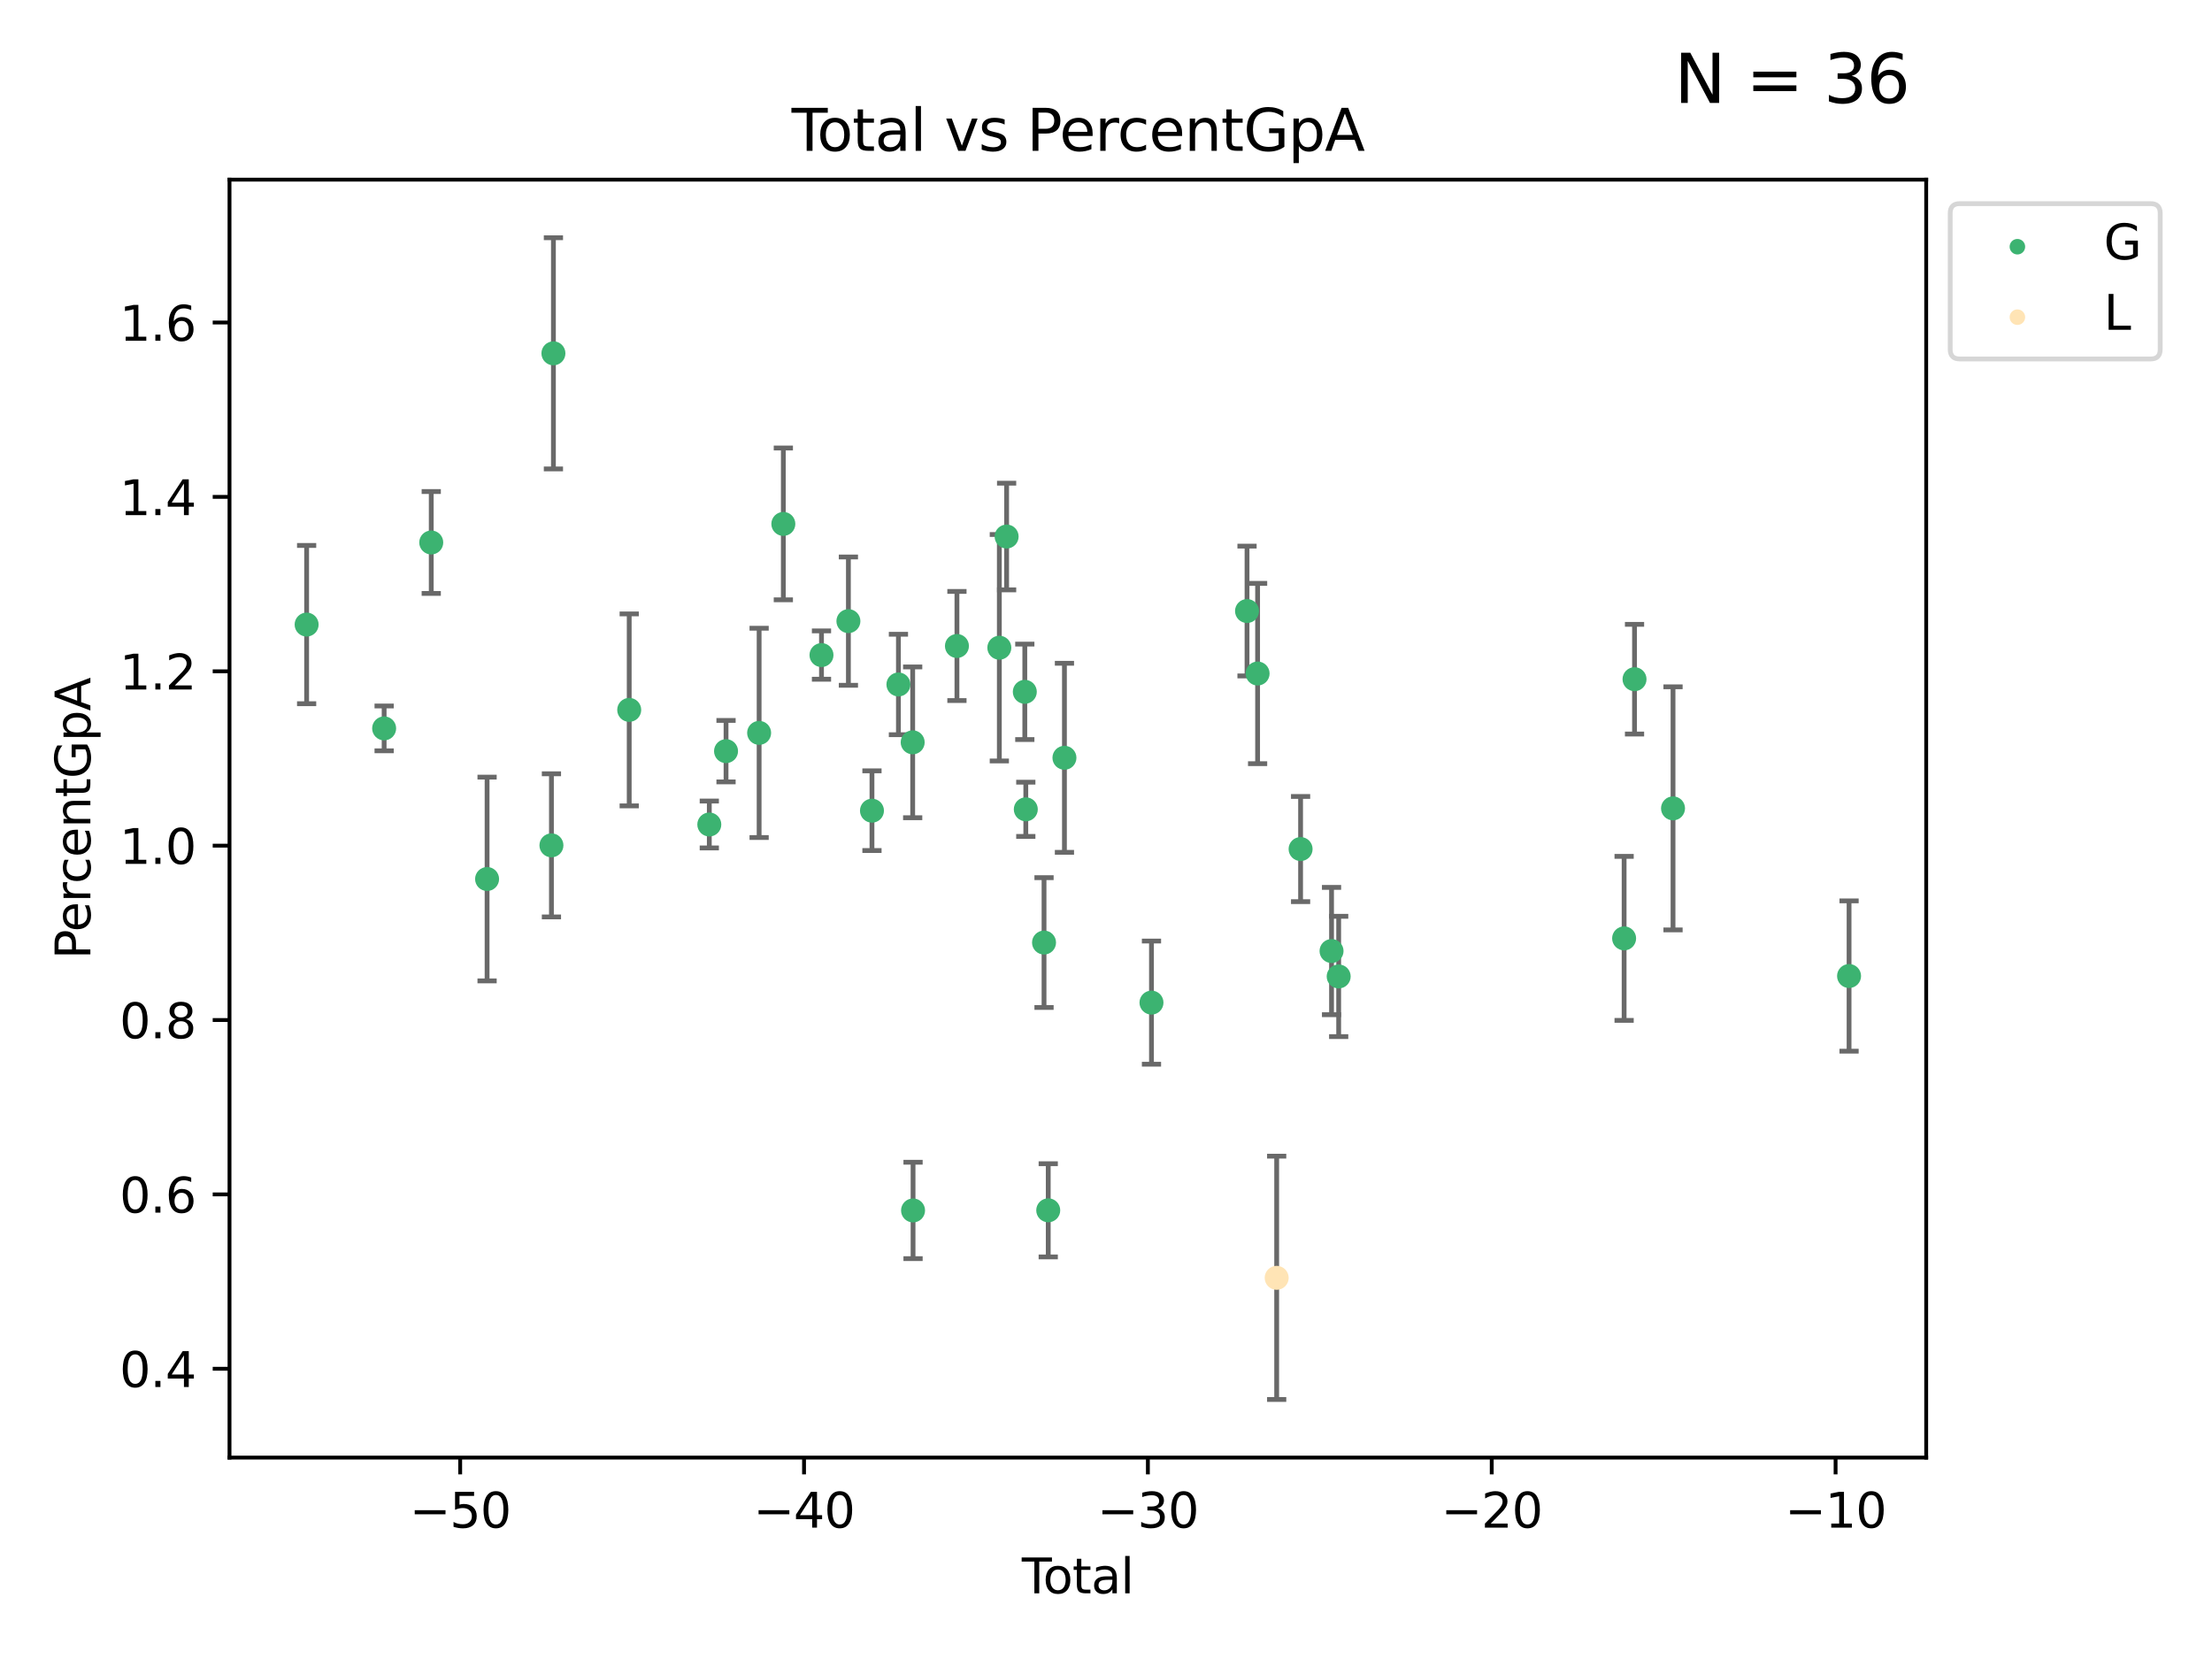 <?xml version="1.0" encoding="utf-8" standalone="no"?>
<!DOCTYPE svg PUBLIC "-//W3C//DTD SVG 1.1//EN"
  "http://www.w3.org/Graphics/SVG/1.1/DTD/svg11.dtd">
<svg xmlns:xlink="http://www.w3.org/1999/xlink" width="460.8pt" height="345.6pt" viewBox="0 0 460.8 345.6" xmlns="http://www.w3.org/2000/svg" version="1.1">
 <defs>
  <style type="text/css">*{stroke-linejoin: round; stroke-linecap: butt}</style>
 </defs>
 <g id="figure_1">
  <g id="patch_1">
   <path d="M 0 345.6 
L 460.8 345.6 
L 460.8 0 
L 0 0 
z
" style="fill: #ffffff"/>
  </g>
  <g id="axes_1">
   <g id="patch_2">
    <path d="M 47.81 303.64 
L 401.26 303.64 
L 401.26 37.422 
L 47.81 37.422 
z
" style="fill: #ffffff"/>
   </g>
   <g id="PathCollection_1">
    <defs>
     <path id="mc8fb675a83" d="M 0 1.118 
C 0.297 1.118 0.581 1 0.791 0.791 
C 1 0.581 1.118 0.297 1.118 0 
C 1.118 -0.297 1 -0.581 0.791 -0.791 
C 0.581 -1 0.297 -1.118 0 -1.118 
C -0.297 -1.118 -0.581 -1 -0.791 -0.791 
C -1 -0.581 -1.118 -0.297 -1.118 0 
C -1.118 0.297 -1 0.581 -0.791 0.791 
C -0.581 1 -0.297 1.118 0 1.118 
z
" style="stroke: #3cb371"/>
    </defs>
    <g clip-path="url(#p54f321bce8)">
     <use xlink:href="#mc8fb675a83" x="63.876" y="130.11" style="fill: #3cb371; stroke: #3cb371"/>
     <use xlink:href="#mc8fb675a83" x="80.023" y="151.736" style="fill: #3cb371; stroke: #3cb371"/>
     <use xlink:href="#mc8fb675a83" x="89.836" y="113.01" style="fill: #3cb371; stroke: #3cb371"/>
     <use xlink:href="#mc8fb675a83" x="101.468" y="183.113" style="fill: #3cb371; stroke: #3cb371"/>
     <use xlink:href="#mc8fb675a83" x="114.874" y="176.101" style="fill: #3cb371; stroke: #3cb371"/>
     <use xlink:href="#mc8fb675a83" x="115.287" y="73.605" style="fill: #3cb371; stroke: #3cb371"/>
     <use xlink:href="#mc8fb675a83" x="131.077" y="147.882" style="fill: #3cb371; stroke: #3cb371"/>
     <use xlink:href="#mc8fb675a83" x="147.761" y="171.757" style="fill: #3cb371; stroke: #3cb371"/>
     <use xlink:href="#mc8fb675a83" x="151.246" y="156.478" style="fill: #3cb371; stroke: #3cb371"/>
     <use xlink:href="#mc8fb675a83" x="158.14" y="152.674" style="fill: #3cb371; stroke: #3cb371"/>
     <use xlink:href="#mc8fb675a83" x="163.184" y="109.141" style="fill: #3cb371; stroke: #3cb371"/>
     <use xlink:href="#mc8fb675a83" x="171.131" y="136.463" style="fill: #3cb371; stroke: #3cb371"/>
     <use xlink:href="#mc8fb675a83" x="176.738" y="129.394" style="fill: #3cb371; stroke: #3cb371"/>
     <use xlink:href="#mc8fb675a83" x="181.647" y="168.88" style="fill: #3cb371; stroke: #3cb371"/>
     <use xlink:href="#mc8fb675a83" x="187.159" y="142.587" style="fill: #3cb371; stroke: #3cb371"/>
     <use xlink:href="#mc8fb675a83" x="190.128" y="154.641" style="fill: #3cb371; stroke: #3cb371"/>
     <use xlink:href="#mc8fb675a83" x="190.206" y="252.157" style="fill: #3cb371; stroke: #3cb371"/>
     <use xlink:href="#mc8fb675a83" x="199.347" y="134.573" style="fill: #3cb371; stroke: #3cb371"/>
     <use xlink:href="#mc8fb675a83" x="208.179" y="134.932" style="fill: #3cb371; stroke: #3cb371"/>
     <use xlink:href="#mc8fb675a83" x="209.697" y="111.769" style="fill: #3cb371; stroke: #3cb371"/>
     <use xlink:href="#mc8fb675a83" x="213.486" y="144.119" style="fill: #3cb371; stroke: #3cb371"/>
     <use xlink:href="#mc8fb675a83" x="213.693" y="168.597" style="fill: #3cb371; stroke: #3cb371"/>
     <use xlink:href="#mc8fb675a83" x="217.491" y="196.352" style="fill: #3cb371; stroke: #3cb371"/>
     <use xlink:href="#mc8fb675a83" x="218.367" y="252.13" style="fill: #3cb371; stroke: #3cb371"/>
     <use xlink:href="#mc8fb675a83" x="221.743" y="157.86" style="fill: #3cb371; stroke: #3cb371"/>
     <use xlink:href="#mc8fb675a83" x="239.874" y="208.862" style="fill: #3cb371; stroke: #3cb371"/>
     <use xlink:href="#mc8fb675a83" x="259.778" y="127.288" style="fill: #3cb371; stroke: #3cb371"/>
     <use xlink:href="#mc8fb675a83" x="261.981" y="140.307" style="fill: #3cb371; stroke: #3cb371"/>
     <use xlink:href="#mc8fb675a83" x="270.937" y="176.872" style="fill: #3cb371; stroke: #3cb371"/>
     <use xlink:href="#mc8fb675a83" x="277.384" y="198.119" style="fill: #3cb371; stroke: #3cb371"/>
     <use xlink:href="#mc8fb675a83" x="278.871" y="203.412" style="fill: #3cb371; stroke: #3cb371"/>
     <use xlink:href="#mc8fb675a83" x="338.333" y="195.48" style="fill: #3cb371; stroke: #3cb371"/>
     <use xlink:href="#mc8fb675a83" x="340.502" y="141.488" style="fill: #3cb371; stroke: #3cb371"/>
     <use xlink:href="#mc8fb675a83" x="348.522" y="168.397" style="fill: #3cb371; stroke: #3cb371"/>
     <use xlink:href="#mc8fb675a83" x="385.194" y="203.322" style="fill: #3cb371; stroke: #3cb371"/>
    </g>
   </g>
   <g id="PathCollection_2">
    <defs>
     <path id="mc7ab6895cc" d="M 0 1.118 
C 0.297 1.118 0.581 1 0.791 0.791 
C 1 0.581 1.118 0.297 1.118 0 
C 1.118 -0.297 1 -0.581 0.791 -0.791 
C 0.581 -1 0.297 -1.118 0 -1.118 
C -0.297 -1.118 -0.581 -1 -0.791 -0.791 
C -1 -0.581 -1.118 -0.297 -1.118 0 
C -1.118 0.297 -1 0.581 -0.791 0.791 
C -0.581 1 -0.297 1.118 0 1.118 
z
" style="stroke: #ffe4b5"/>
    </defs>
    <g clip-path="url(#p54f321bce8)">
     <use xlink:href="#mc7ab6895cc" x="265.955" y="266.196" style="fill: #ffe4b5; stroke: #ffe4b5"/>
    </g>
   </g>
   <g id="matplotlib.axis_1">
    <g id="xtick_1">
     <g id="line2d_1">
      <defs>
       <path id="mdf2350b6e3" d="M 0 0 
L 0 3.5 
" style="stroke: #000000; stroke-width: 0.8"/>
      </defs>
      <g>
       <use xlink:href="#mdf2350b6e3" x="95.864" y="303.64" style="stroke: #000000; stroke-width: 0.8"/>
      </g>
     </g>
     <g id="text_1">
      <!-- −50 -->
      <g transform="translate(85.312 318.238)scale(0.1 -0.1)">
       <defs>
        <path id="DejaVuSans-2212" d="M 678 2272 
L 4684 2272 
L 4684 1741 
L 678 1741 
L 678 2272 
z
" transform="scale(0.016)"/>
        <path id="DejaVuSans-35" d="M 691 4666 
L 3169 4666 
L 3169 4134 
L 1269 4134 
L 1269 2991 
Q 1406 3038 1543 3061 
Q 1681 3084 1819 3084 
Q 2600 3084 3056 2656 
Q 3513 2228 3513 1497 
Q 3513 744 3044 326 
Q 2575 -91 1722 -91 
Q 1428 -91 1123 -41 
Q 819 9 494 109 
L 494 744 
Q 775 591 1075 516 
Q 1375 441 1709 441 
Q 2250 441 2565 725 
Q 2881 1009 2881 1497 
Q 2881 1984 2565 2268 
Q 2250 2553 1709 2553 
Q 1456 2553 1204 2497 
Q 953 2441 691 2322 
L 691 4666 
z
" transform="scale(0.016)"/>
        <path id="DejaVuSans-30" d="M 2034 4250 
Q 1547 4250 1301 3770 
Q 1056 3291 1056 2328 
Q 1056 1369 1301 889 
Q 1547 409 2034 409 
Q 2525 409 2770 889 
Q 3016 1369 3016 2328 
Q 3016 3291 2770 3770 
Q 2525 4250 2034 4250 
z
M 2034 4750 
Q 2819 4750 3233 4129 
Q 3647 3509 3647 2328 
Q 3647 1150 3233 529 
Q 2819 -91 2034 -91 
Q 1250 -91 836 529 
Q 422 1150 422 2328 
Q 422 3509 836 4129 
Q 1250 4750 2034 4750 
z
" transform="scale(0.016)"/>
       </defs>
       <use xlink:href="#DejaVuSans-2212"/>
       <use xlink:href="#DejaVuSans-35" x="83.789"/>
       <use xlink:href="#DejaVuSans-30" x="147.412"/>
      </g>
     </g>
    </g>
    <g id="xtick_2">
     <g id="line2d_2">
      <g>
       <use xlink:href="#mdf2350b6e3" x="167.495" y="303.64" style="stroke: #000000; stroke-width: 0.8"/>
      </g>
     </g>
     <g id="text_2">
      <!-- −40 -->
      <g transform="translate(156.942 318.238)scale(0.1 -0.1)">
       <defs>
        <path id="DejaVuSans-34" d="M 2419 4116 
L 825 1625 
L 2419 1625 
L 2419 4116 
z
M 2253 4666 
L 3047 4666 
L 3047 1625 
L 3713 1625 
L 3713 1100 
L 3047 1100 
L 3047 0 
L 2419 0 
L 2419 1100 
L 313 1100 
L 313 1709 
L 2253 4666 
z
" transform="scale(0.016)"/>
       </defs>
       <use xlink:href="#DejaVuSans-2212"/>
       <use xlink:href="#DejaVuSans-34" x="83.789"/>
       <use xlink:href="#DejaVuSans-30" x="147.412"/>
      </g>
     </g>
    </g>
    <g id="xtick_3">
     <g id="line2d_3">
      <g>
       <use xlink:href="#mdf2350b6e3" x="239.125" y="303.64" style="stroke: #000000; stroke-width: 0.8"/>
      </g>
     </g>
     <g id="text_3">
      <!-- −30 -->
      <g transform="translate(228.573 318.238)scale(0.1 -0.1)">
       <defs>
        <path id="DejaVuSans-33" d="M 2597 2516 
Q 3050 2419 3304 2112 
Q 3559 1806 3559 1356 
Q 3559 666 3084 287 
Q 2609 -91 1734 -91 
Q 1441 -91 1130 -33 
Q 819 25 488 141 
L 488 750 
Q 750 597 1062 519 
Q 1375 441 1716 441 
Q 2309 441 2620 675 
Q 2931 909 2931 1356 
Q 2931 1769 2642 2001 
Q 2353 2234 1838 2234 
L 1294 2234 
L 1294 2753 
L 1863 2753 
Q 2328 2753 2575 2939 
Q 2822 3125 2822 3475 
Q 2822 3834 2567 4026 
Q 2313 4219 1838 4219 
Q 1578 4219 1281 4162 
Q 984 4106 628 3988 
L 628 4550 
Q 988 4650 1302 4700 
Q 1616 4750 1894 4750 
Q 2613 4750 3031 4423 
Q 3450 4097 3450 3541 
Q 3450 3153 3228 2886 
Q 3006 2619 2597 2516 
z
" transform="scale(0.016)"/>
       </defs>
       <use xlink:href="#DejaVuSans-2212"/>
       <use xlink:href="#DejaVuSans-33" x="83.789"/>
       <use xlink:href="#DejaVuSans-30" x="147.412"/>
      </g>
     </g>
    </g>
    <g id="xtick_4">
     <g id="line2d_4">
      <g>
       <use xlink:href="#mdf2350b6e3" x="310.756" y="303.64" style="stroke: #000000; stroke-width: 0.8"/>
      </g>
     </g>
     <g id="text_4">
      <!-- −20 -->
      <g transform="translate(300.203 318.238)scale(0.1 -0.1)">
       <defs>
        <path id="DejaVuSans-32" d="M 1228 531 
L 3431 531 
L 3431 0 
L 469 0 
L 469 531 
Q 828 903 1448 1529 
Q 2069 2156 2228 2338 
Q 2531 2678 2651 2914 
Q 2772 3150 2772 3378 
Q 2772 3750 2511 3984 
Q 2250 4219 1831 4219 
Q 1534 4219 1204 4116 
Q 875 4013 500 3803 
L 500 4441 
Q 881 4594 1212 4672 
Q 1544 4750 1819 4750 
Q 2544 4750 2975 4387 
Q 3406 4025 3406 3419 
Q 3406 3131 3298 2873 
Q 3191 2616 2906 2266 
Q 2828 2175 2409 1742 
Q 1991 1309 1228 531 
z
" transform="scale(0.016)"/>
       </defs>
       <use xlink:href="#DejaVuSans-2212"/>
       <use xlink:href="#DejaVuSans-32" x="83.789"/>
       <use xlink:href="#DejaVuSans-30" x="147.412"/>
      </g>
     </g>
    </g>
    <g id="xtick_5">
     <g id="line2d_5">
      <g>
       <use xlink:href="#mdf2350b6e3" x="382.386" y="303.64" style="stroke: #000000; stroke-width: 0.8"/>
      </g>
     </g>
     <g id="text_5">
      <!-- −10 -->
      <g transform="translate(371.834 318.238)scale(0.1 -0.1)">
       <defs>
        <path id="DejaVuSans-31" d="M 794 531 
L 1825 531 
L 1825 4091 
L 703 3866 
L 703 4441 
L 1819 4666 
L 2450 4666 
L 2450 531 
L 3481 531 
L 3481 0 
L 794 0 
L 794 531 
z
" transform="scale(0.016)"/>
       </defs>
       <use xlink:href="#DejaVuSans-2212"/>
       <use xlink:href="#DejaVuSans-31" x="83.789"/>
       <use xlink:href="#DejaVuSans-30" x="147.412"/>
      </g>
     </g>
    </g>
    <g id="text_6">
     <!-- Total -->
     <g transform="translate(212.858 331.917)scale(0.1 -0.1)">
      <defs>
       <path id="DejaVuSans-54" d="M -19 4666 
L 3928 4666 
L 3928 4134 
L 2272 4134 
L 2272 0 
L 1638 0 
L 1638 4134 
L -19 4134 
L -19 4666 
z
" transform="scale(0.016)"/>
       <path id="DejaVuSans-6f" d="M 1959 3097 
Q 1497 3097 1228 2736 
Q 959 2375 959 1747 
Q 959 1119 1226 758 
Q 1494 397 1959 397 
Q 2419 397 2687 759 
Q 2956 1122 2956 1747 
Q 2956 2369 2687 2733 
Q 2419 3097 1959 3097 
z
M 1959 3584 
Q 2709 3584 3137 3096 
Q 3566 2609 3566 1747 
Q 3566 888 3137 398 
Q 2709 -91 1959 -91 
Q 1206 -91 779 398 
Q 353 888 353 1747 
Q 353 2609 779 3096 
Q 1206 3584 1959 3584 
z
" transform="scale(0.016)"/>
       <path id="DejaVuSans-74" d="M 1172 4494 
L 1172 3500 
L 2356 3500 
L 2356 3053 
L 1172 3053 
L 1172 1153 
Q 1172 725 1289 603 
Q 1406 481 1766 481 
L 2356 481 
L 2356 0 
L 1766 0 
Q 1100 0 847 248 
Q 594 497 594 1153 
L 594 3053 
L 172 3053 
L 172 3500 
L 594 3500 
L 594 4494 
L 1172 4494 
z
" transform="scale(0.016)"/>
       <path id="DejaVuSans-61" d="M 2194 1759 
Q 1497 1759 1228 1600 
Q 959 1441 959 1056 
Q 959 750 1161 570 
Q 1363 391 1709 391 
Q 2188 391 2477 730 
Q 2766 1069 2766 1631 
L 2766 1759 
L 2194 1759 
z
M 3341 1997 
L 3341 0 
L 2766 0 
L 2766 531 
Q 2569 213 2275 61 
Q 1981 -91 1556 -91 
Q 1019 -91 701 211 
Q 384 513 384 1019 
Q 384 1609 779 1909 
Q 1175 2209 1959 2209 
L 2766 2209 
L 2766 2266 
Q 2766 2663 2505 2880 
Q 2244 3097 1772 3097 
Q 1472 3097 1187 3025 
Q 903 2953 641 2809 
L 641 3341 
Q 956 3463 1253 3523 
Q 1550 3584 1831 3584 
Q 2591 3584 2966 3190 
Q 3341 2797 3341 1997 
z
" transform="scale(0.016)"/>
       <path id="DejaVuSans-6c" d="M 603 4863 
L 1178 4863 
L 1178 0 
L 603 0 
L 603 4863 
z
" transform="scale(0.016)"/>
      </defs>
      <use xlink:href="#DejaVuSans-54"/>
      <use xlink:href="#DejaVuSans-6f" x="44.084"/>
      <use xlink:href="#DejaVuSans-74" x="105.266"/>
      <use xlink:href="#DejaVuSans-61" x="144.475"/>
      <use xlink:href="#DejaVuSans-6c" x="205.754"/>
     </g>
    </g>
   </g>
   <g id="matplotlib.axis_2">
    <g id="ytick_1">
     <g id="line2d_6">
      <defs>
       <path id="m85ba0673d6" d="M 0 0 
L -3.5 0 
" style="stroke: #000000; stroke-width: 0.8"/>
      </defs>
      <g>
       <use xlink:href="#m85ba0673d6" x="47.81" y="285.14" style="stroke: #000000; stroke-width: 0.8"/>
      </g>
     </g>
     <g id="text_7">
      <!-- 0.4 -->
      <g transform="translate(24.907 288.939)scale(0.1 -0.1)">
       <defs>
        <path id="DejaVuSans-2e" d="M 684 794 
L 1344 794 
L 1344 0 
L 684 0 
L 684 794 
z
" transform="scale(0.016)"/>
       </defs>
       <use xlink:href="#DejaVuSans-30"/>
       <use xlink:href="#DejaVuSans-2e" x="63.623"/>
       <use xlink:href="#DejaVuSans-34" x="95.41"/>
      </g>
     </g>
    </g>
    <g id="ytick_2">
     <g id="line2d_7">
      <g>
       <use xlink:href="#m85ba0673d6" x="47.81" y="248.815" style="stroke: #000000; stroke-width: 0.8"/>
      </g>
     </g>
     <g id="text_8">
      <!-- 0.6 -->
      <g transform="translate(24.907 252.614)scale(0.1 -0.1)">
       <defs>
        <path id="DejaVuSans-36" d="M 2113 2584 
Q 1688 2584 1439 2293 
Q 1191 2003 1191 1497 
Q 1191 994 1439 701 
Q 1688 409 2113 409 
Q 2538 409 2786 701 
Q 3034 994 3034 1497 
Q 3034 2003 2786 2293 
Q 2538 2584 2113 2584 
z
M 3366 4563 
L 3366 3988 
Q 3128 4100 2886 4159 
Q 2644 4219 2406 4219 
Q 1781 4219 1451 3797 
Q 1122 3375 1075 2522 
Q 1259 2794 1537 2939 
Q 1816 3084 2150 3084 
Q 2853 3084 3261 2657 
Q 3669 2231 3669 1497 
Q 3669 778 3244 343 
Q 2819 -91 2113 -91 
Q 1303 -91 875 529 
Q 447 1150 447 2328 
Q 447 3434 972 4092 
Q 1497 4750 2381 4750 
Q 2619 4750 2861 4703 
Q 3103 4656 3366 4563 
z
" transform="scale(0.016)"/>
       </defs>
       <use xlink:href="#DejaVuSans-30"/>
       <use xlink:href="#DejaVuSans-2e" x="63.623"/>
       <use xlink:href="#DejaVuSans-36" x="95.41"/>
      </g>
     </g>
    </g>
    <g id="ytick_3">
     <g id="line2d_8">
      <g>
       <use xlink:href="#m85ba0673d6" x="47.81" y="212.489" style="stroke: #000000; stroke-width: 0.8"/>
      </g>
     </g>
     <g id="text_9">
      <!-- 0.8 -->
      <g transform="translate(24.907 216.289)scale(0.1 -0.1)">
       <defs>
        <path id="DejaVuSans-38" d="M 2034 2216 
Q 1584 2216 1326 1975 
Q 1069 1734 1069 1313 
Q 1069 891 1326 650 
Q 1584 409 2034 409 
Q 2484 409 2743 651 
Q 3003 894 3003 1313 
Q 3003 1734 2745 1975 
Q 2488 2216 2034 2216 
z
M 1403 2484 
Q 997 2584 770 2862 
Q 544 3141 544 3541 
Q 544 4100 942 4425 
Q 1341 4750 2034 4750 
Q 2731 4750 3128 4425 
Q 3525 4100 3525 3541 
Q 3525 3141 3298 2862 
Q 3072 2584 2669 2484 
Q 3125 2378 3379 2068 
Q 3634 1759 3634 1313 
Q 3634 634 3220 271 
Q 2806 -91 2034 -91 
Q 1263 -91 848 271 
Q 434 634 434 1313 
Q 434 1759 690 2068 
Q 947 2378 1403 2484 
z
M 1172 3481 
Q 1172 3119 1398 2916 
Q 1625 2713 2034 2713 
Q 2441 2713 2670 2916 
Q 2900 3119 2900 3481 
Q 2900 3844 2670 4047 
Q 2441 4250 2034 4250 
Q 1625 4250 1398 4047 
Q 1172 3844 1172 3481 
z
" transform="scale(0.016)"/>
       </defs>
       <use xlink:href="#DejaVuSans-30"/>
       <use xlink:href="#DejaVuSans-2e" x="63.623"/>
       <use xlink:href="#DejaVuSans-38" x="95.41"/>
      </g>
     </g>
    </g>
    <g id="ytick_4">
     <g id="line2d_9">
      <g>
       <use xlink:href="#m85ba0673d6" x="47.81" y="176.164" style="stroke: #000000; stroke-width: 0.8"/>
      </g>
     </g>
     <g id="text_10">
      <!-- 1.0 -->
      <g transform="translate(24.907 179.963)scale(0.1 -0.1)">
       <use xlink:href="#DejaVuSans-31"/>
       <use xlink:href="#DejaVuSans-2e" x="63.623"/>
       <use xlink:href="#DejaVuSans-30" x="95.41"/>
      </g>
     </g>
    </g>
    <g id="ytick_5">
     <g id="line2d_10">
      <g>
       <use xlink:href="#m85ba0673d6" x="47.81" y="139.839" style="stroke: #000000; stroke-width: 0.8"/>
      </g>
     </g>
     <g id="text_11">
      <!-- 1.2 -->
      <g transform="translate(24.907 143.638)scale(0.1 -0.1)">
       <use xlink:href="#DejaVuSans-31"/>
       <use xlink:href="#DejaVuSans-2e" x="63.623"/>
       <use xlink:href="#DejaVuSans-32" x="95.41"/>
      </g>
     </g>
    </g>
    <g id="ytick_6">
     <g id="line2d_11">
      <g>
       <use xlink:href="#m85ba0673d6" x="47.81" y="103.513" style="stroke: #000000; stroke-width: 0.8"/>
      </g>
     </g>
     <g id="text_12">
      <!-- 1.4 -->
      <g transform="translate(24.907 107.312)scale(0.1 -0.1)">
       <use xlink:href="#DejaVuSans-31"/>
       <use xlink:href="#DejaVuSans-2e" x="63.623"/>
       <use xlink:href="#DejaVuSans-34" x="95.41"/>
      </g>
     </g>
    </g>
    <g id="ytick_7">
     <g id="line2d_12">
      <g>
       <use xlink:href="#m85ba0673d6" x="47.81" y="67.188" style="stroke: #000000; stroke-width: 0.8"/>
      </g>
     </g>
     <g id="text_13">
      <!-- 1.6 -->
      <g transform="translate(24.907 70.987)scale(0.1 -0.1)">
       <use xlink:href="#DejaVuSans-31"/>
       <use xlink:href="#DejaVuSans-2e" x="63.623"/>
       <use xlink:href="#DejaVuSans-36" x="95.41"/>
      </g>
     </g>
    </g>
    <g id="text_14">
     <!-- PercentGpA -->
     <g transform="translate(18.827 199.807)rotate(-90)scale(0.1 -0.1)">
      <defs>
       <path id="DejaVuSans-50" d="M 1259 4147 
L 1259 2394 
L 2053 2394 
Q 2494 2394 2734 2622 
Q 2975 2850 2975 3272 
Q 2975 3691 2734 3919 
Q 2494 4147 2053 4147 
L 1259 4147 
z
M 628 4666 
L 2053 4666 
Q 2838 4666 3239 4311 
Q 3641 3956 3641 3272 
Q 3641 2581 3239 2228 
Q 2838 1875 2053 1875 
L 1259 1875 
L 1259 0 
L 628 0 
L 628 4666 
z
" transform="scale(0.016)"/>
       <path id="DejaVuSans-65" d="M 3597 1894 
L 3597 1613 
L 953 1613 
Q 991 1019 1311 708 
Q 1631 397 2203 397 
Q 2534 397 2845 478 
Q 3156 559 3463 722 
L 3463 178 
Q 3153 47 2828 -22 
Q 2503 -91 2169 -91 
Q 1331 -91 842 396 
Q 353 884 353 1716 
Q 353 2575 817 3079 
Q 1281 3584 2069 3584 
Q 2775 3584 3186 3129 
Q 3597 2675 3597 1894 
z
M 3022 2063 
Q 3016 2534 2758 2815 
Q 2500 3097 2075 3097 
Q 1594 3097 1305 2825 
Q 1016 2553 972 2059 
L 3022 2063 
z
" transform="scale(0.016)"/>
       <path id="DejaVuSans-72" d="M 2631 2963 
Q 2534 3019 2420 3045 
Q 2306 3072 2169 3072 
Q 1681 3072 1420 2755 
Q 1159 2438 1159 1844 
L 1159 0 
L 581 0 
L 581 3500 
L 1159 3500 
L 1159 2956 
Q 1341 3275 1631 3429 
Q 1922 3584 2338 3584 
Q 2397 3584 2469 3576 
Q 2541 3569 2628 3553 
L 2631 2963 
z
" transform="scale(0.016)"/>
       <path id="DejaVuSans-63" d="M 3122 3366 
L 3122 2828 
Q 2878 2963 2633 3030 
Q 2388 3097 2138 3097 
Q 1578 3097 1268 2742 
Q 959 2388 959 1747 
Q 959 1106 1268 751 
Q 1578 397 2138 397 
Q 2388 397 2633 464 
Q 2878 531 3122 666 
L 3122 134 
Q 2881 22 2623 -34 
Q 2366 -91 2075 -91 
Q 1284 -91 818 406 
Q 353 903 353 1747 
Q 353 2603 823 3093 
Q 1294 3584 2113 3584 
Q 2378 3584 2631 3529 
Q 2884 3475 3122 3366 
z
" transform="scale(0.016)"/>
       <path id="DejaVuSans-6e" d="M 3513 2113 
L 3513 0 
L 2938 0 
L 2938 2094 
Q 2938 2591 2744 2837 
Q 2550 3084 2163 3084 
Q 1697 3084 1428 2787 
Q 1159 2491 1159 1978 
L 1159 0 
L 581 0 
L 581 3500 
L 1159 3500 
L 1159 2956 
Q 1366 3272 1645 3428 
Q 1925 3584 2291 3584 
Q 2894 3584 3203 3211 
Q 3513 2838 3513 2113 
z
" transform="scale(0.016)"/>
       <path id="DejaVuSans-47" d="M 3809 666 
L 3809 1919 
L 2778 1919 
L 2778 2438 
L 4434 2438 
L 4434 434 
Q 4069 175 3628 42 
Q 3188 -91 2688 -91 
Q 1594 -91 976 548 
Q 359 1188 359 2328 
Q 359 3472 976 4111 
Q 1594 4750 2688 4750 
Q 3144 4750 3555 4637 
Q 3966 4525 4313 4306 
L 4313 3634 
Q 3963 3931 3569 4081 
Q 3175 4231 2741 4231 
Q 1884 4231 1454 3753 
Q 1025 3275 1025 2328 
Q 1025 1384 1454 906 
Q 1884 428 2741 428 
Q 3075 428 3337 486 
Q 3600 544 3809 666 
z
" transform="scale(0.016)"/>
       <path id="DejaVuSans-70" d="M 1159 525 
L 1159 -1331 
L 581 -1331 
L 581 3500 
L 1159 3500 
L 1159 2969 
Q 1341 3281 1617 3432 
Q 1894 3584 2278 3584 
Q 2916 3584 3314 3078 
Q 3713 2572 3713 1747 
Q 3713 922 3314 415 
Q 2916 -91 2278 -91 
Q 1894 -91 1617 61 
Q 1341 213 1159 525 
z
M 3116 1747 
Q 3116 2381 2855 2742 
Q 2594 3103 2138 3103 
Q 1681 3103 1420 2742 
Q 1159 2381 1159 1747 
Q 1159 1113 1420 752 
Q 1681 391 2138 391 
Q 2594 391 2855 752 
Q 3116 1113 3116 1747 
z
" transform="scale(0.016)"/>
       <path id="DejaVuSans-41" d="M 2188 4044 
L 1331 1722 
L 3047 1722 
L 2188 4044 
z
M 1831 4666 
L 2547 4666 
L 4325 0 
L 3669 0 
L 3244 1197 
L 1141 1197 
L 716 0 
L 50 0 
L 1831 4666 
z
" transform="scale(0.016)"/>
      </defs>
      <use xlink:href="#DejaVuSans-50"/>
      <use xlink:href="#DejaVuSans-65" x="56.678"/>
      <use xlink:href="#DejaVuSans-72" x="118.201"/>
      <use xlink:href="#DejaVuSans-63" x="157.064"/>
      <use xlink:href="#DejaVuSans-65" x="212.045"/>
      <use xlink:href="#DejaVuSans-6e" x="273.568"/>
      <use xlink:href="#DejaVuSans-74" x="336.947"/>
      <use xlink:href="#DejaVuSans-47" x="376.156"/>
      <use xlink:href="#DejaVuSans-70" x="453.646"/>
      <use xlink:href="#DejaVuSans-41" x="517.123"/>
     </g>
    </g>
   </g>
   <g id="LineCollection_1">
    <path d="M 63.876 146.594 
L 63.876 113.626 
" clip-path="url(#p54f321bce8)" style="fill: none; stroke: #696969"/>
    <path d="M 80.023 156.404 
L 80.023 147.068 
" clip-path="url(#p54f321bce8)" style="fill: none; stroke: #696969"/>
    <path d="M 89.836 123.621 
L 89.836 102.398 
" clip-path="url(#p54f321bce8)" style="fill: none; stroke: #696969"/>
    <path d="M 101.468 204.337 
L 101.468 161.889 
" clip-path="url(#p54f321bce8)" style="fill: none; stroke: #696969"/>
    <path d="M 114.874 191.011 
L 114.874 161.192 
" clip-path="url(#p54f321bce8)" style="fill: none; stroke: #696969"/>
    <path d="M 115.287 97.687 
L 115.287 49.523 
" clip-path="url(#p54f321bce8)" style="fill: none; stroke: #696969"/>
    <path d="M 131.077 167.877 
L 131.077 127.887 
" clip-path="url(#p54f321bce8)" style="fill: none; stroke: #696969"/>
    <path d="M 147.761 176.641 
L 147.761 166.872 
" clip-path="url(#p54f321bce8)" style="fill: none; stroke: #696969"/>
    <path d="M 151.246 162.88 
L 151.246 150.077 
" clip-path="url(#p54f321bce8)" style="fill: none; stroke: #696969"/>
    <path d="M 158.14 174.472 
L 158.14 130.875 
" clip-path="url(#p54f321bce8)" style="fill: none; stroke: #696969"/>
    <path d="M 163.184 124.953 
L 163.184 93.329 
" clip-path="url(#p54f321bce8)" style="fill: none; stroke: #696969"/>
    <path d="M 171.131 141.496 
L 171.131 131.429 
" clip-path="url(#p54f321bce8)" style="fill: none; stroke: #696969"/>
    <path d="M 176.738 142.759 
L 176.738 116.028 
" clip-path="url(#p54f321bce8)" style="fill: none; stroke: #696969"/>
    <path d="M 181.647 177.18 
L 181.647 160.58 
" clip-path="url(#p54f321bce8)" style="fill: none; stroke: #696969"/>
    <path d="M 187.159 153.052 
L 187.159 132.123 
" clip-path="url(#p54f321bce8)" style="fill: none; stroke: #696969"/>
    <path d="M 190.128 170.347 
L 190.128 138.936 
" clip-path="url(#p54f321bce8)" style="fill: none; stroke: #696969"/>
    <path d="M 190.206 262.198 
L 190.206 242.117 
" clip-path="url(#p54f321bce8)" style="fill: none; stroke: #696969"/>
    <path d="M 199.347 145.937 
L 199.347 123.209 
" clip-path="url(#p54f321bce8)" style="fill: none; stroke: #696969"/>
    <path d="M 208.179 158.519 
L 208.179 111.344 
" clip-path="url(#p54f321bce8)" style="fill: none; stroke: #696969"/>
    <path d="M 209.697 122.879 
L 209.697 100.659 
" clip-path="url(#p54f321bce8)" style="fill: none; stroke: #696969"/>
    <path d="M 213.486 154.062 
L 213.486 134.176 
" clip-path="url(#p54f321bce8)" style="fill: none; stroke: #696969"/>
    <path d="M 213.693 174.244 
L 213.693 162.949 
" clip-path="url(#p54f321bce8)" style="fill: none; stroke: #696969"/>
    <path d="M 217.491 209.872 
L 217.491 182.832 
" clip-path="url(#p54f321bce8)" style="fill: none; stroke: #696969"/>
    <path d="M 218.367 261.835 
L 218.367 242.425 
" clip-path="url(#p54f321bce8)" style="fill: none; stroke: #696969"/>
    <path d="M 221.743 177.552 
L 221.743 138.169 
" clip-path="url(#p54f321bce8)" style="fill: none; stroke: #696969"/>
    <path d="M 239.874 221.691 
L 239.874 196.033 
" clip-path="url(#p54f321bce8)" style="fill: none; stroke: #696969"/>
    <path d="M 259.778 140.81 
L 259.778 113.766 
" clip-path="url(#p54f321bce8)" style="fill: none; stroke: #696969"/>
    <path d="M 261.981 159.087 
L 261.981 121.527 
" clip-path="url(#p54f321bce8)" style="fill: none; stroke: #696969"/>
    <path d="M 270.937 187.825 
L 270.937 165.92 
" clip-path="url(#p54f321bce8)" style="fill: none; stroke: #696969"/>
    <path d="M 277.384 211.38 
L 277.384 184.859 
" clip-path="url(#p54f321bce8)" style="fill: none; stroke: #696969"/>
    <path d="M 278.871 215.943 
L 278.871 190.88 
" clip-path="url(#p54f321bce8)" style="fill: none; stroke: #696969"/>
    <path d="M 338.333 212.563 
L 338.333 178.397 
" clip-path="url(#p54f321bce8)" style="fill: none; stroke: #696969"/>
    <path d="M 340.502 152.913 
L 340.502 130.063 
" clip-path="url(#p54f321bce8)" style="fill: none; stroke: #696969"/>
    <path d="M 348.522 193.717 
L 348.522 143.078 
" clip-path="url(#p54f321bce8)" style="fill: none; stroke: #696969"/>
    <path d="M 385.194 218.976 
L 385.194 187.667 
" clip-path="url(#p54f321bce8)" style="fill: none; stroke: #696969"/>
   </g>
   <g id="line2d_13">
    <defs>
     <path id="mfff76412a8" d="M 2 0 
L -2 -0 
" style="stroke: #696969"/>
    </defs>
    <g clip-path="url(#p54f321bce8)">
     <use xlink:href="#mfff76412a8" x="63.876" y="146.594" style="fill: #696969; stroke: #696969"/>
     <use xlink:href="#mfff76412a8" x="80.023" y="156.404" style="fill: #696969; stroke: #696969"/>
     <use xlink:href="#mfff76412a8" x="89.836" y="123.621" style="fill: #696969; stroke: #696969"/>
     <use xlink:href="#mfff76412a8" x="101.468" y="204.337" style="fill: #696969; stroke: #696969"/>
     <use xlink:href="#mfff76412a8" x="114.874" y="191.011" style="fill: #696969; stroke: #696969"/>
     <use xlink:href="#mfff76412a8" x="115.287" y="97.687" style="fill: #696969; stroke: #696969"/>
     <use xlink:href="#mfff76412a8" x="131.077" y="167.877" style="fill: #696969; stroke: #696969"/>
     <use xlink:href="#mfff76412a8" x="147.761" y="176.641" style="fill: #696969; stroke: #696969"/>
     <use xlink:href="#mfff76412a8" x="151.246" y="162.88" style="fill: #696969; stroke: #696969"/>
     <use xlink:href="#mfff76412a8" x="158.14" y="174.472" style="fill: #696969; stroke: #696969"/>
     <use xlink:href="#mfff76412a8" x="163.184" y="124.953" style="fill: #696969; stroke: #696969"/>
     <use xlink:href="#mfff76412a8" x="171.131" y="141.496" style="fill: #696969; stroke: #696969"/>
     <use xlink:href="#mfff76412a8" x="176.738" y="142.759" style="fill: #696969; stroke: #696969"/>
     <use xlink:href="#mfff76412a8" x="181.647" y="177.18" style="fill: #696969; stroke: #696969"/>
     <use xlink:href="#mfff76412a8" x="187.159" y="153.052" style="fill: #696969; stroke: #696969"/>
     <use xlink:href="#mfff76412a8" x="190.128" y="170.347" style="fill: #696969; stroke: #696969"/>
     <use xlink:href="#mfff76412a8" x="190.206" y="262.198" style="fill: #696969; stroke: #696969"/>
     <use xlink:href="#mfff76412a8" x="199.347" y="145.937" style="fill: #696969; stroke: #696969"/>
     <use xlink:href="#mfff76412a8" x="208.179" y="158.519" style="fill: #696969; stroke: #696969"/>
     <use xlink:href="#mfff76412a8" x="209.697" y="122.879" style="fill: #696969; stroke: #696969"/>
     <use xlink:href="#mfff76412a8" x="213.486" y="154.062" style="fill: #696969; stroke: #696969"/>
     <use xlink:href="#mfff76412a8" x="213.693" y="174.244" style="fill: #696969; stroke: #696969"/>
     <use xlink:href="#mfff76412a8" x="217.491" y="209.872" style="fill: #696969; stroke: #696969"/>
     <use xlink:href="#mfff76412a8" x="218.367" y="261.835" style="fill: #696969; stroke: #696969"/>
     <use xlink:href="#mfff76412a8" x="221.743" y="177.552" style="fill: #696969; stroke: #696969"/>
     <use xlink:href="#mfff76412a8" x="239.874" y="221.691" style="fill: #696969; stroke: #696969"/>
     <use xlink:href="#mfff76412a8" x="259.778" y="140.81" style="fill: #696969; stroke: #696969"/>
     <use xlink:href="#mfff76412a8" x="261.981" y="159.087" style="fill: #696969; stroke: #696969"/>
     <use xlink:href="#mfff76412a8" x="270.937" y="187.825" style="fill: #696969; stroke: #696969"/>
     <use xlink:href="#mfff76412a8" x="277.384" y="211.38" style="fill: #696969; stroke: #696969"/>
     <use xlink:href="#mfff76412a8" x="278.871" y="215.943" style="fill: #696969; stroke: #696969"/>
     <use xlink:href="#mfff76412a8" x="338.333" y="212.563" style="fill: #696969; stroke: #696969"/>
     <use xlink:href="#mfff76412a8" x="340.502" y="152.913" style="fill: #696969; stroke: #696969"/>
     <use xlink:href="#mfff76412a8" x="348.522" y="193.717" style="fill: #696969; stroke: #696969"/>
     <use xlink:href="#mfff76412a8" x="385.194" y="218.976" style="fill: #696969; stroke: #696969"/>
    </g>
   </g>
   <g id="line2d_14">
    <g clip-path="url(#p54f321bce8)">
     <use xlink:href="#mfff76412a8" x="63.876" y="113.626" style="fill: #696969; stroke: #696969"/>
     <use xlink:href="#mfff76412a8" x="80.023" y="147.068" style="fill: #696969; stroke: #696969"/>
     <use xlink:href="#mfff76412a8" x="89.836" y="102.398" style="fill: #696969; stroke: #696969"/>
     <use xlink:href="#mfff76412a8" x="101.468" y="161.889" style="fill: #696969; stroke: #696969"/>
     <use xlink:href="#mfff76412a8" x="114.874" y="161.192" style="fill: #696969; stroke: #696969"/>
     <use xlink:href="#mfff76412a8" x="115.287" y="49.523" style="fill: #696969; stroke: #696969"/>
     <use xlink:href="#mfff76412a8" x="131.077" y="127.887" style="fill: #696969; stroke: #696969"/>
     <use xlink:href="#mfff76412a8" x="147.761" y="166.872" style="fill: #696969; stroke: #696969"/>
     <use xlink:href="#mfff76412a8" x="151.246" y="150.077" style="fill: #696969; stroke: #696969"/>
     <use xlink:href="#mfff76412a8" x="158.14" y="130.875" style="fill: #696969; stroke: #696969"/>
     <use xlink:href="#mfff76412a8" x="163.184" y="93.329" style="fill: #696969; stroke: #696969"/>
     <use xlink:href="#mfff76412a8" x="171.131" y="131.429" style="fill: #696969; stroke: #696969"/>
     <use xlink:href="#mfff76412a8" x="176.738" y="116.028" style="fill: #696969; stroke: #696969"/>
     <use xlink:href="#mfff76412a8" x="181.647" y="160.58" style="fill: #696969; stroke: #696969"/>
     <use xlink:href="#mfff76412a8" x="187.159" y="132.123" style="fill: #696969; stroke: #696969"/>
     <use xlink:href="#mfff76412a8" x="190.128" y="138.936" style="fill: #696969; stroke: #696969"/>
     <use xlink:href="#mfff76412a8" x="190.206" y="242.117" style="fill: #696969; stroke: #696969"/>
     <use xlink:href="#mfff76412a8" x="199.347" y="123.209" style="fill: #696969; stroke: #696969"/>
     <use xlink:href="#mfff76412a8" x="208.179" y="111.344" style="fill: #696969; stroke: #696969"/>
     <use xlink:href="#mfff76412a8" x="209.697" y="100.659" style="fill: #696969; stroke: #696969"/>
     <use xlink:href="#mfff76412a8" x="213.486" y="134.176" style="fill: #696969; stroke: #696969"/>
     <use xlink:href="#mfff76412a8" x="213.693" y="162.949" style="fill: #696969; stroke: #696969"/>
     <use xlink:href="#mfff76412a8" x="217.491" y="182.832" style="fill: #696969; stroke: #696969"/>
     <use xlink:href="#mfff76412a8" x="218.367" y="242.425" style="fill: #696969; stroke: #696969"/>
     <use xlink:href="#mfff76412a8" x="221.743" y="138.169" style="fill: #696969; stroke: #696969"/>
     <use xlink:href="#mfff76412a8" x="239.874" y="196.033" style="fill: #696969; stroke: #696969"/>
     <use xlink:href="#mfff76412a8" x="259.778" y="113.766" style="fill: #696969; stroke: #696969"/>
     <use xlink:href="#mfff76412a8" x="261.981" y="121.527" style="fill: #696969; stroke: #696969"/>
     <use xlink:href="#mfff76412a8" x="270.937" y="165.92" style="fill: #696969; stroke: #696969"/>
     <use xlink:href="#mfff76412a8" x="277.384" y="184.859" style="fill: #696969; stroke: #696969"/>
     <use xlink:href="#mfff76412a8" x="278.871" y="190.88" style="fill: #696969; stroke: #696969"/>
     <use xlink:href="#mfff76412a8" x="338.333" y="178.397" style="fill: #696969; stroke: #696969"/>
     <use xlink:href="#mfff76412a8" x="340.502" y="130.063" style="fill: #696969; stroke: #696969"/>
     <use xlink:href="#mfff76412a8" x="348.522" y="143.078" style="fill: #696969; stroke: #696969"/>
     <use xlink:href="#mfff76412a8" x="385.194" y="187.667" style="fill: #696969; stroke: #696969"/>
    </g>
   </g>
   <g id="LineCollection_2">
    <path d="M 265.955 291.539 
L 265.955 240.852 
" clip-path="url(#p54f321bce8)" style="fill: none; stroke: #696969"/>
   </g>
   <g id="line2d_15">
    <g clip-path="url(#p54f321bce8)">
     <use xlink:href="#mfff76412a8" x="265.955" y="291.539" style="fill: #696969; stroke: #696969"/>
    </g>
   </g>
   <g id="line2d_16">
    <g clip-path="url(#p54f321bce8)">
     <use xlink:href="#mfff76412a8" x="265.955" y="240.852" style="fill: #696969; stroke: #696969"/>
    </g>
   </g>
   <g id="line2d_17">
    <defs>
     <path id="m9fd728df11" d="M 0 2 
C 0.53 2 1.039 1.789 1.414 1.414 
C 1.789 1.039 2 0.53 2 0 
C 2 -0.53 1.789 -1.039 1.414 -1.414 
C 1.039 -1.789 0.53 -2 0 -2 
C -0.53 -2 -1.039 -1.789 -1.414 -1.414 
C -1.789 -1.039 -2 -0.53 -2 0 
C -2 0.53 -1.789 1.039 -1.414 1.414 
C -1.039 1.789 -0.53 2 0 2 
z
" style="stroke: #3cb371"/>
    </defs>
    <g clip-path="url(#p54f321bce8)">
     <use xlink:href="#m9fd728df11" x="63.876" y="130.11" style="fill: #3cb371; stroke: #3cb371"/>
     <use xlink:href="#m9fd728df11" x="80.023" y="151.736" style="fill: #3cb371; stroke: #3cb371"/>
     <use xlink:href="#m9fd728df11" x="89.836" y="113.01" style="fill: #3cb371; stroke: #3cb371"/>
     <use xlink:href="#m9fd728df11" x="101.468" y="183.113" style="fill: #3cb371; stroke: #3cb371"/>
     <use xlink:href="#m9fd728df11" x="114.874" y="176.101" style="fill: #3cb371; stroke: #3cb371"/>
     <use xlink:href="#m9fd728df11" x="115.287" y="73.605" style="fill: #3cb371; stroke: #3cb371"/>
     <use xlink:href="#m9fd728df11" x="131.077" y="147.882" style="fill: #3cb371; stroke: #3cb371"/>
     <use xlink:href="#m9fd728df11" x="147.761" y="171.757" style="fill: #3cb371; stroke: #3cb371"/>
     <use xlink:href="#m9fd728df11" x="151.246" y="156.478" style="fill: #3cb371; stroke: #3cb371"/>
     <use xlink:href="#m9fd728df11" x="158.14" y="152.674" style="fill: #3cb371; stroke: #3cb371"/>
     <use xlink:href="#m9fd728df11" x="163.184" y="109.141" style="fill: #3cb371; stroke: #3cb371"/>
     <use xlink:href="#m9fd728df11" x="171.131" y="136.463" style="fill: #3cb371; stroke: #3cb371"/>
     <use xlink:href="#m9fd728df11" x="176.738" y="129.394" style="fill: #3cb371; stroke: #3cb371"/>
     <use xlink:href="#m9fd728df11" x="181.647" y="168.88" style="fill: #3cb371; stroke: #3cb371"/>
     <use xlink:href="#m9fd728df11" x="187.159" y="142.587" style="fill: #3cb371; stroke: #3cb371"/>
     <use xlink:href="#m9fd728df11" x="190.128" y="154.641" style="fill: #3cb371; stroke: #3cb371"/>
     <use xlink:href="#m9fd728df11" x="190.206" y="252.157" style="fill: #3cb371; stroke: #3cb371"/>
     <use xlink:href="#m9fd728df11" x="199.347" y="134.573" style="fill: #3cb371; stroke: #3cb371"/>
     <use xlink:href="#m9fd728df11" x="208.179" y="134.932" style="fill: #3cb371; stroke: #3cb371"/>
     <use xlink:href="#m9fd728df11" x="209.697" y="111.769" style="fill: #3cb371; stroke: #3cb371"/>
     <use xlink:href="#m9fd728df11" x="213.486" y="144.119" style="fill: #3cb371; stroke: #3cb371"/>
     <use xlink:href="#m9fd728df11" x="213.693" y="168.597" style="fill: #3cb371; stroke: #3cb371"/>
     <use xlink:href="#m9fd728df11" x="217.491" y="196.352" style="fill: #3cb371; stroke: #3cb371"/>
     <use xlink:href="#m9fd728df11" x="218.367" y="252.13" style="fill: #3cb371; stroke: #3cb371"/>
     <use xlink:href="#m9fd728df11" x="221.743" y="157.86" style="fill: #3cb371; stroke: #3cb371"/>
     <use xlink:href="#m9fd728df11" x="239.874" y="208.862" style="fill: #3cb371; stroke: #3cb371"/>
     <use xlink:href="#m9fd728df11" x="259.778" y="127.288" style="fill: #3cb371; stroke: #3cb371"/>
     <use xlink:href="#m9fd728df11" x="261.981" y="140.307" style="fill: #3cb371; stroke: #3cb371"/>
     <use xlink:href="#m9fd728df11" x="270.937" y="176.872" style="fill: #3cb371; stroke: #3cb371"/>
     <use xlink:href="#m9fd728df11" x="277.384" y="198.119" style="fill: #3cb371; stroke: #3cb371"/>
     <use xlink:href="#m9fd728df11" x="278.871" y="203.412" style="fill: #3cb371; stroke: #3cb371"/>
     <use xlink:href="#m9fd728df11" x="338.333" y="195.48" style="fill: #3cb371; stroke: #3cb371"/>
     <use xlink:href="#m9fd728df11" x="340.502" y="141.488" style="fill: #3cb371; stroke: #3cb371"/>
     <use xlink:href="#m9fd728df11" x="348.522" y="168.397" style="fill: #3cb371; stroke: #3cb371"/>
     <use xlink:href="#m9fd728df11" x="385.194" y="203.322" style="fill: #3cb371; stroke: #3cb371"/>
    </g>
   </g>
   <g id="line2d_18">
    <defs>
     <path id="m3920c38053" d="M 0 2 
C 0.53 2 1.039 1.789 1.414 1.414 
C 1.789 1.039 2 0.53 2 0 
C 2 -0.53 1.789 -1.039 1.414 -1.414 
C 1.039 -1.789 0.53 -2 0 -2 
C -0.53 -2 -1.039 -1.789 -1.414 -1.414 
C -1.789 -1.039 -2 -0.53 -2 0 
C -2 0.53 -1.789 1.039 -1.414 1.414 
C -1.039 1.789 -0.53 2 0 2 
z
" style="stroke: #ffe4b5"/>
    </defs>
    <g clip-path="url(#p54f321bce8)">
     <use xlink:href="#m3920c38053" x="265.955" y="266.196" style="fill: #ffe4b5; stroke: #ffe4b5"/>
    </g>
   </g>
   <g id="patch_3">
    <path d="M 47.81 303.64 
L 47.81 37.422 
" style="fill: none; stroke: #000000; stroke-width: 0.8; stroke-linejoin: miter; stroke-linecap: square"/>
   </g>
   <g id="patch_4">
    <path d="M 401.26 303.64 
L 401.26 37.422 
" style="fill: none; stroke: #000000; stroke-width: 0.8; stroke-linejoin: miter; stroke-linecap: square"/>
   </g>
   <g id="patch_5">
    <path d="M 47.81 303.64 
L 401.26 303.64 
" style="fill: none; stroke: #000000; stroke-width: 0.8; stroke-linejoin: miter; stroke-linecap: square"/>
   </g>
   <g id="patch_6">
    <path d="M 47.81 37.422 
L 401.26 37.422 
" style="fill: none; stroke: #000000; stroke-width: 0.8; stroke-linejoin: miter; stroke-linecap: square"/>
   </g>
   <g id="text_15">
    <!-- N = 36 -->
    <g transform="translate(348.806 21.438)scale(0.14 -0.14)">
     <defs>
      <path id="DejaVuSans-4e" d="M 628 4666 
L 1478 4666 
L 3547 763 
L 3547 4666 
L 4159 4666 
L 4159 0 
L 3309 0 
L 1241 3903 
L 1241 0 
L 628 0 
L 628 4666 
z
" transform="scale(0.016)"/>
      <path id="DejaVuSans-20" transform="scale(0.016)"/>
      <path id="DejaVuSans-3d" d="M 678 2906 
L 4684 2906 
L 4684 2381 
L 678 2381 
L 678 2906 
z
M 678 1631 
L 4684 1631 
L 4684 1100 
L 678 1100 
L 678 1631 
z
" transform="scale(0.016)"/>
     </defs>
     <use xlink:href="#DejaVuSans-4e"/>
     <use xlink:href="#DejaVuSans-20" x="74.805"/>
     <use xlink:href="#DejaVuSans-3d" x="106.592"/>
     <use xlink:href="#DejaVuSans-20" x="190.381"/>
     <use xlink:href="#DejaVuSans-33" x="222.168"/>
     <use xlink:href="#DejaVuSans-36" x="285.791"/>
    </g>
   </g>
   <g id="text_16">
    <!-- Total vs PercentGpA -->
    <g transform="translate(164.901 31.422)scale(0.12 -0.12)">
     <defs>
      <path id="DejaVuSans-76" d="M 191 3500 
L 800 3500 
L 1894 563 
L 2988 3500 
L 3597 3500 
L 2284 0 
L 1503 0 
L 191 3500 
z
" transform="scale(0.016)"/>
      <path id="DejaVuSans-73" d="M 2834 3397 
L 2834 2853 
Q 2591 2978 2328 3040 
Q 2066 3103 1784 3103 
Q 1356 3103 1142 2972 
Q 928 2841 928 2578 
Q 928 2378 1081 2264 
Q 1234 2150 1697 2047 
L 1894 2003 
Q 2506 1872 2764 1633 
Q 3022 1394 3022 966 
Q 3022 478 2636 193 
Q 2250 -91 1575 -91 
Q 1294 -91 989 -36 
Q 684 19 347 128 
L 347 722 
Q 666 556 975 473 
Q 1284 391 1588 391 
Q 1994 391 2212 530 
Q 2431 669 2431 922 
Q 2431 1156 2273 1281 
Q 2116 1406 1581 1522 
L 1381 1569 
Q 847 1681 609 1914 
Q 372 2147 372 2553 
Q 372 3047 722 3315 
Q 1072 3584 1716 3584 
Q 2034 3584 2315 3537 
Q 2597 3491 2834 3397 
z
" transform="scale(0.016)"/>
     </defs>
     <use xlink:href="#DejaVuSans-54"/>
     <use xlink:href="#DejaVuSans-6f" x="44.084"/>
     <use xlink:href="#DejaVuSans-74" x="105.266"/>
     <use xlink:href="#DejaVuSans-61" x="144.475"/>
     <use xlink:href="#DejaVuSans-6c" x="205.754"/>
     <use xlink:href="#DejaVuSans-20" x="233.537"/>
     <use xlink:href="#DejaVuSans-76" x="265.324"/>
     <use xlink:href="#DejaVuSans-73" x="324.504"/>
     <use xlink:href="#DejaVuSans-20" x="376.604"/>
     <use xlink:href="#DejaVuSans-50" x="408.391"/>
     <use xlink:href="#DejaVuSans-65" x="465.068"/>
     <use xlink:href="#DejaVuSans-72" x="526.592"/>
     <use xlink:href="#DejaVuSans-63" x="565.455"/>
     <use xlink:href="#DejaVuSans-65" x="620.436"/>
     <use xlink:href="#DejaVuSans-6e" x="681.959"/>
     <use xlink:href="#DejaVuSans-74" x="745.338"/>
     <use xlink:href="#DejaVuSans-47" x="784.547"/>
     <use xlink:href="#DejaVuSans-70" x="862.037"/>
     <use xlink:href="#DejaVuSans-41" x="925.514"/>
    </g>
   </g>
   <g id="legend_1">
    <g id="patch_7">
     <path d="M 408.26 74.778 
L 448.008 74.778 
Q 450.008 74.778 450.008 72.778 
L 450.008 44.422 
Q 450.008 42.422 448.008 42.422 
L 408.26 42.422 
Q 406.26 42.422 406.26 44.422 
L 406.26 72.778 
Q 406.26 74.778 408.26 74.778 
z
" style="fill: #ffffff; opacity: 0.8; stroke: #cccccc; stroke-linejoin: miter"/>
    </g>
    <g id="PathCollection_3">
     <g>
      <use xlink:href="#mc8fb675a83" x="420.26" y="51.395" style="fill: #3cb371; stroke: #3cb371"/>
     </g>
    </g>
    <g id="text_17">
     <!-- G -->
     <g transform="translate(438.26 54.02)scale(0.1 -0.1)">
      <use xlink:href="#DejaVuSans-47"/>
     </g>
    </g>
    <g id="PathCollection_4">
     <g>
      <use xlink:href="#mc7ab6895cc" x="420.26" y="66.073" style="fill: #ffe4b5; stroke: #ffe4b5"/>
     </g>
    </g>
    <g id="text_18">
     <!-- L -->
     <g transform="translate(438.26 68.698)scale(0.1 -0.1)">
      <defs>
       <path id="DejaVuSans-4c" d="M 628 4666 
L 1259 4666 
L 1259 531 
L 3531 531 
L 3531 0 
L 628 0 
L 628 4666 
z
" transform="scale(0.016)"/>
      </defs>
      <use xlink:href="#DejaVuSans-4c"/>
     </g>
    </g>
   </g>
  </g>
 </g>
 <defs>
  <clipPath id="p54f321bce8">
   <rect x="47.81" y="37.422" width="353.45" height="266.218"/>
  </clipPath>
 </defs>
</svg>
